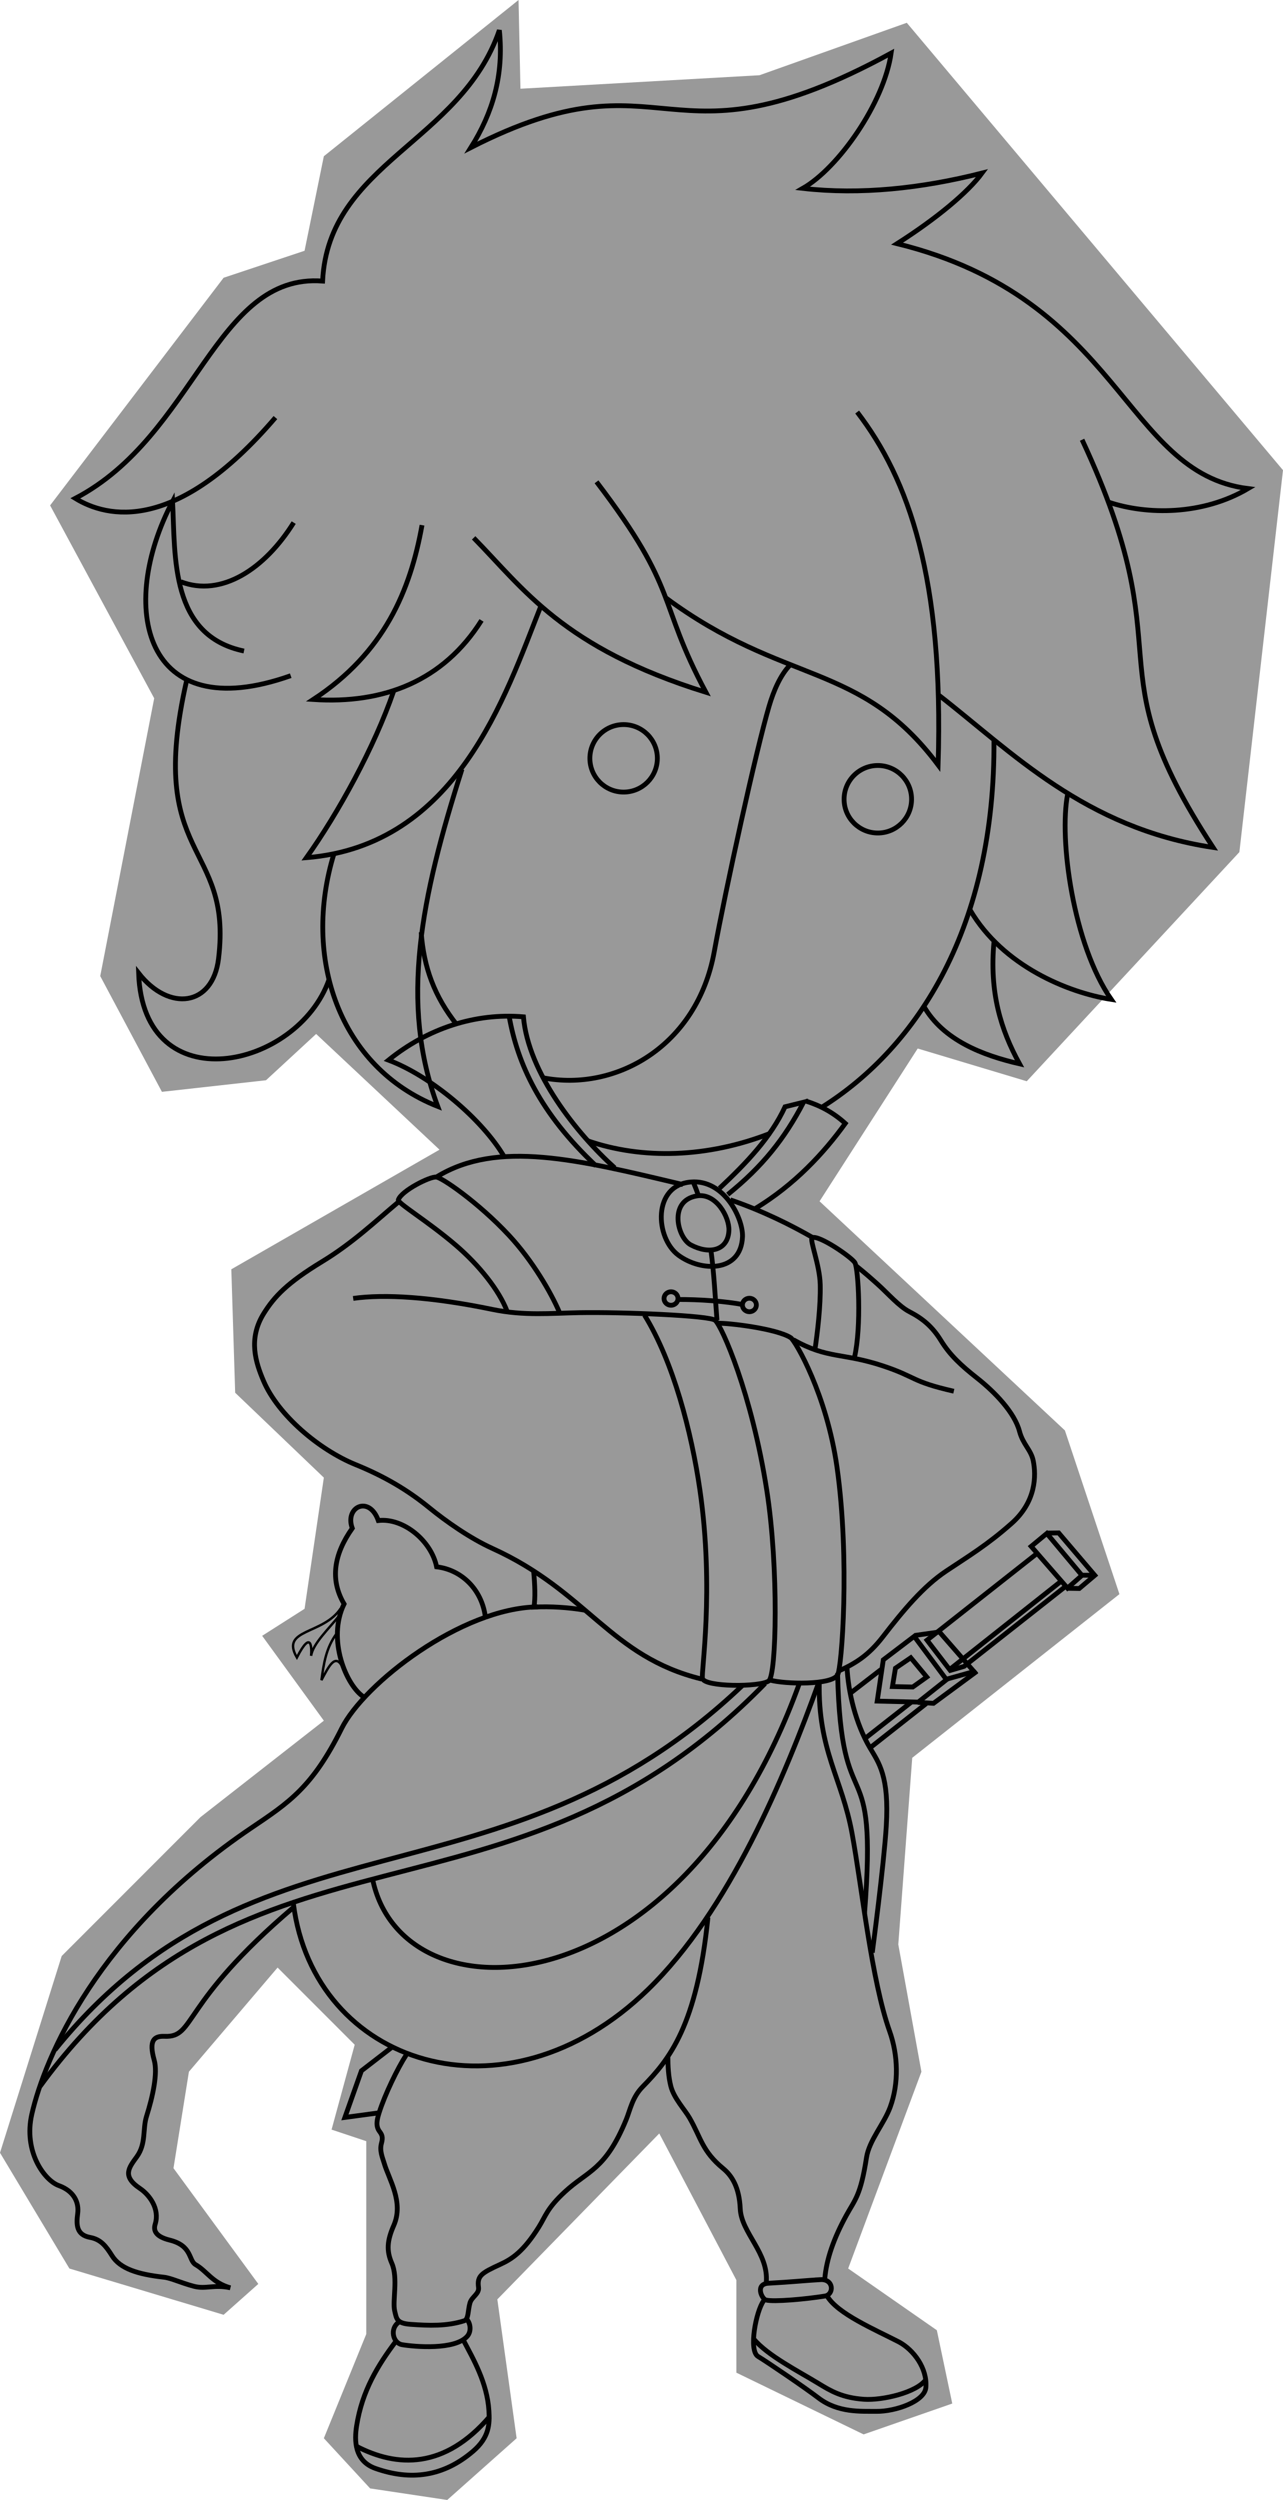 <?xml version="1.0" encoding="UTF-8" standalone="no"?>
<!-- Created with Inkscape (http://www.inkscape.org/) -->

<svg
   xmlns:dc="http://purl.org/dc/elements/1.1/"
   xmlns:cc="http://creativecommons.org/ns#"
   xmlns:rdf="http://www.w3.org/1999/02/22-rdf-syntax-ns#"
   xmlns:svg="http://www.w3.org/2000/svg"
   xmlns="http://www.w3.org/2000/svg"
   xmlns:sodipodi="http://sodipodi.sourceforge.net/DTD/sodipodi-0.dtd"
   xmlns:inkscape="http://www.inkscape.org/namespaces/inkscape"
   width="184"
   height="358.287"
   viewBox="0 0 184 358.287"
   id="svg2"
   version="1.1"
   inkscape:version="0.91 r13725"
   sodipodi:docname="diu_win.svg"
   inkscape:export-filename="C:\Users\David\Documents\My Games\skeny\diu win\diu_win.png"
   inkscape:export-xdpi="72"
   inkscape:export-ydpi="72">
  <defs
     id="defs4" />
  <sodipodi:namedview
     id="base"
     pagecolor="#ffffff"
     bordercolor="#666666"
     borderopacity="1.0"
     inkscape:pageopacity="0.0"
     inkscape:pageshadow="2"
     inkscape:zoom="1.3541343"
     inkscape:cx="44.610282"
     inkscape:cy="184.61298"
     inkscape:document-units="px"
     inkscape:current-layer="layer1"
     showgrid="false"
     showborder="false"
     inkscape:window-width="1366"
     inkscape:window-height="705"
     inkscape:window-x="-8"
     inkscape:window-y="-8"
     inkscape:window-maximized="1"
     showguides="false"
     inkscape:snap-others="false"
     inkscape:snap-grids="false"
     inkscape:snap-to-guides="false"
     units="px"
     fit-margin-top="0"
     fit-margin-left="0"
     fit-margin-right="0"
     fit-margin-bottom="0" />
  <g
     inkscape:groupmode="layer"
     id="layer2"
     inkscape:label="pozadi bile"
     sodipodi:insensitive="true"
     transform="translate(0,-694.076)" />
  <g
     inkscape:groupmode="layer"
     id="layer1"
     inkscape:label="pozadi barva"
     style="display:inline"
     transform="translate(0,-694.076)">
    <path
       style="fill:#999999;fill-rule:evenodd;stroke:none;stroke-width:1px;stroke-linecap:butt;stroke-linejoin:miter;stroke-opacity:1"
       d="M 130.046,697.341 184,761.459 l -6.255,54.735 -30.495,32.841 -15.639,-4.692 -14.075,21.894 35.187,32.841 7.819,23.458 -29.714,23.458 -2,26.747 3.317,18.246 -10.505,28.198 12.717,8.847 2.212,10.505 -12.717,4.423 -18.246,-8.847 0,-13.27 -11.058,-21.011 -23.222,23.775 2.765,19.905 -9.952,8.847 -11.058,-1.659 -6.635,-7.188 6.082,-14.929 0,-27.646 -4.976,-1.659 3.317,-12.164 -11.058,-11.058 -12.717,14.929 -2.212,13.823 12.164,16.587 -4.976,4.423 L 9.952,1019.188 0,1002.6 8.847,974.402 28.751,954.497 l 17.693,-13.823 -8.847,-12.164 6.082,-3.87 2.765,-18.799 -12.717,-12.164 -0.553,-17.693 29.857,-17.14 -17.693,-16.587 -7.188,6.635 -14.929,1.659 -8.847,-16.587 7.741,-39.81 -14.929,-27.646 24.881,-32.622 11.611,-3.87 2.765,-13.546 27.922,-22.393 0.276,12.717 34.281,-1.935 z"
       id="path4215"
       inkscape:connector-curvature="0" />
  </g>
  <g
     inkscape:groupmode="layer"
     id="layer3"
     inkscape:label="vypln barva"
     sodipodi:insensitive="true"
     style="display:inline"
     transform="translate(0,-694.076)" />
  <g
     inkscape:groupmode="layer"
     id="layer4"
     inkscape:label="stiny"
     sodipodi:insensitive="true"
     style="display:inline"
     transform="translate(0,-694.076)" />
  <g
     inkscape:groupmode="layer"
     id="layer5"
     inkscape:label="obrys"
     style="display:inline;opacity:1"
     transform="translate(0,-694.076)">
    <path
       style="fill:none;fill-rule:evenodd;stroke:#000000;stroke-width:0.689;stroke-linecap:butt;stroke-linejoin:miter;stroke-miterlimit:4;stroke-dasharray:none;stroke-opacity:1"
       d="m 85.55,763.129 c 12.014,15.757 8.597,16.902 15.685,30.164 C 80.719,786.928 75.112,778.469 67.928,771.159"
       id="path4219"
       inkscape:connector-curvature="0"
       sodipodi:nodetypes="ccc" />
    <path
       style="fill:none;fill-rule:evenodd;stroke:#000000;stroke-width:0.689;stroke-linecap:butt;stroke-linejoin:miter;stroke-miterlimit:4;stroke-dasharray:none;stroke-opacity:1"
       d="m 122.928,753.128 c 7.403,9.647 12.435,23.79 11.609,50.581 -11.205,-14.955 -21.99,-11.314 -39.124,-24.011"
       id="path4221"
       inkscape:connector-curvature="0"
       sodipodi:nodetypes="ccc" />
    <path
       style="fill:none;fill-rule:evenodd;stroke:#000000;stroke-width:0.689;stroke-linecap:butt;stroke-linejoin:miter;stroke-miterlimit:4;stroke-dasharray:none;stroke-opacity:1"
       d="m 155.186,757.096 c 14.894,31.919 1.097,31.438 18.788,58.432 -18.408,-2.757 -28.907,-13.732 -39.289,-21.79"
       id="path4223"
       inkscape:connector-curvature="0"
       sodipodi:nodetypes="ccc" />
    <path
       style="fill:none;fill-rule:evenodd;stroke:#000000;stroke-width:0.689;stroke-linecap:butt;stroke-linejoin:miter;stroke-miterlimit:4;stroke-dasharray:none;stroke-opacity:1"
       d="m 60.524,769.338 c -1.679,9.336 -5.383,18.281 -15.601,24.986 10.11,0.672 18.674,-2.663 24.133,-11.335"
       id="path4225"
       inkscape:connector-curvature="0"
       sodipodi:nodetypes="ccc" />
    <path
       style="fill:none;fill-rule:evenodd;stroke:#000000;stroke-width:0.689;stroke-linecap:butt;stroke-linejoin:miter;stroke-miterlimit:4;stroke-dasharray:none;stroke-opacity:1"
       d="m 56.441,793.166 c -2.738,7.96 -7.931,17.438 -12.493,23.828 21.545,-1.734 28.517,-23.171 33.578,-35.955"
       id="path4227"
       inkscape:connector-curvature="0"
       sodipodi:nodetypes="ccc" />
    <path
       style="fill:none;fill-rule:evenodd;stroke:#000000;stroke-width:0.689;stroke-linecap:butt;stroke-linejoin:miter;stroke-miterlimit:4;stroke-dasharray:none;stroke-opacity:1"
       d="m 66.253,804.318 c -5.835,18.292 -9.005,33.518 -3.474,48.326 -14.144,-5.591 -19.485,-21.328 -14.87,-36.26"
       id="path4229"
       inkscape:connector-curvature="0"
       sodipodi:nodetypes="ccc" />
    <path
       style="fill:none;fill-rule:evenodd;stroke:#000000;stroke-width:0.689;stroke-linecap:butt;stroke-linejoin:miter;stroke-miterlimit:4;stroke-dasharray:none;stroke-opacity:1"
       d="m 39.5,753.92 c -14.306,16.72 -24.17,14.359 -28.703,11.579 17.253,-9.023 20.063,-32.31 35.467,-31.141 0.834,-16.948 19.826,-19.835 25.351,-35.955 0.674,6.486 -0.979,11.877 -4.083,16.82 28.5,-14.527 27.499,4.313 60.27,-13.529 -1.037,7.159 -7.559,16.457 -12.676,19.379 8.29,0.939 17.022,0.007 25.717,-2.194 -2.028,2.757 -6.485,6.48 -12.188,10.116 32.254,7.938 32.428,32.852 50.337,35.102 -6.54,3.852 -14.532,3.782 -19.989,1.95"
       id="path4231"
       inkscape:connector-curvature="0"
       sodipodi:nodetypes="ccccccccccc" />
    <path
       style="fill:none;fill-rule:evenodd;stroke:#000000;stroke-width:0.689;stroke-linecap:butt;stroke-linejoin:miter;stroke-miterlimit:4;stroke-dasharray:none;stroke-opacity:1"
       d="m 34.99,787.377 c -10.573,-2.195 -9.856,-13.411 -10.238,-21.451 -7.939,15.094 -4.216,32.479 16.942,24.986"
       id="path4233"
       inkscape:connector-curvature="0"
       sodipodi:nodetypes="ccc" />
    <path
       style="fill:none;fill-rule:evenodd;stroke:#000000;stroke-width:0.689;stroke-linecap:butt;stroke-linejoin:miter;stroke-miterlimit:4;stroke-dasharray:none;stroke-opacity:1"
       d="m 25.91,777.443 c 5.858,2.269 12.076,-1.851 16.21,-8.471"
       id="path4235"
       inkscape:connector-curvature="0"
       sodipodi:nodetypes="cc" />
    <path
       style="fill:none;fill-rule:evenodd;stroke:#000000;stroke-width:0.689;stroke-linecap:butt;stroke-linejoin:miter;stroke-miterlimit:4;stroke-dasharray:none;stroke-opacity:1"
       d="m 26.773,791.57 c -5.945,25.962 6.618,23.009 4.568,39.903 -0.827,6.817 -7.075,7.669 -11.462,2.068 0.647,18.623 22.813,13.745 27.305,0.927"
       id="path4237"
       inkscape:connector-curvature="0"
       sodipodi:nodetypes="cscc" />
    <path
       style="fill:none;fill-rule:evenodd;stroke:#000000;stroke-width:0.689;stroke-linecap:butt;stroke-linejoin:miter;stroke-miterlimit:4;stroke-dasharray:none;stroke-opacity:1"
       d="m 99.938,865.464 c -4.113,0.686 -2.789,5.998 -0.872,7.021 2.638,1.408 5.335,0.857 5.47,-2.055 0.088,-1.92 -1.838,-5.425 -4.597,-4.965 z"
       id="path4241"
       inkscape:connector-curvature="0"
       sodipodi:nodetypes="ssss" />
    <path
       sodipodi:nodetypes="ssss"
       inkscape:connector-curvature="0"
       id="path4243"
       d="m 99.093,863.473 c -5.535,0.452 -5.154,8.013 -1.799,10.492 3.268,2.416 8.973,2.514 9.19,-2.639 0.111,-2.638 -2.641,-8.241 -7.39,-7.853 z"
       style="fill:none;fill-rule:evenodd;stroke:#000000;stroke-width:0.689;stroke-linecap:butt;stroke-linejoin:miter;stroke-miterlimit:4;stroke-dasharray:none;stroke-opacity:1" />
    <path
       style="fill:none;fill-rule:evenodd;stroke:#000000;stroke-width:0.689;stroke-linecap:butt;stroke-linejoin:miter;stroke-miterlimit:4;stroke-dasharray:none;stroke-opacity:1"
       d="m 50.652,880.157 c 4.499,-0.631 11.205,-0.232 19.968,1.578 4.546,0.939 8.448,0.536 12.453,0.465 6.198,-0.11 18.79,0.411 19.488,1.097 0.962,0.812 5.242,10.465 7.409,24.375 1.73,11.1 1.382,26.53 0.282,27.302 -1.233,0.911 -9.284,0.887 -9.507,-0.366 -0.231,-0.784 1.719,-12.615 -0.371,-27.019 -1.205,-8.306 -3.807,-18.347 -7.938,-25.033"
       id="path4249"
       inkscape:connector-curvature="0"
       sodipodi:nodetypes="csscsccsc" />
    <path
       style="fill:none;fill-rule:evenodd;stroke:#000000;stroke-width:0.689;stroke-linecap:butt;stroke-linejoin:miter;stroke-miterlimit:4;stroke-dasharray:none;stroke-opacity:1"
       d="m 100.626,934.707 c -13.112,-3.198 -16.329,-12.506 -30.007,-18.718 -3.207,-1.456 -6.644,-3.869 -9.09,-5.865 -3.083,-2.515 -6.388,-4.461 -10.556,-6.158 -5.186,-2.111 -11.102,-7.074 -13.195,-12.022 -1.071,-2.531 -2.245,-5.954 0.049,-9.628 1.508,-2.414 3.33,-4.371 8.357,-7.428 4.391,-2.671 7.594,-5.725 10.874,-8.479"
       id="path4251"
       inkscape:connector-curvature="0"
       sodipodi:nodetypes="cssssssc" />
    <path
       style="fill:none;fill-rule:evenodd;stroke:#000000;stroke-width:0.689;stroke-linecap:butt;stroke-linejoin:miter;stroke-miterlimit:4;stroke-dasharray:none;stroke-opacity:1"
       d="m 80.198,882.073 c -1.15,-2.686 -3.787,-7.29 -7.211,-10.964 -4.453,-4.779 -9.798,-8.393 -10.432,-8.34 -0.868,-0.116 -4.979,1.947 -5.425,3.25 -0.227,0.438 4.161,3.017 8.266,6.536 3.282,2.813 6.171,6.411 7.323,9.42"
       id="path4253"
       inkscape:connector-curvature="0"
       sodipodi:nodetypes="csccsc" />
    <path
       style="fill:none;fill-rule:evenodd;stroke:#000000;stroke-width:0.689;stroke-linecap:butt;stroke-linejoin:miter;stroke-miterlimit:4;stroke-dasharray:none;stroke-opacity:1"
       d="m 99.453,863.551 c 0.264,0.631 0.504,1.262 0.722,1.893 m 1.779,7.782 c 0.455,3.356 0.61,6.712 0.871,10.069"
       id="path4257"
       inkscape:connector-curvature="0"
       sodipodi:nodetypes="cccc" />
    <path
       style="fill:none;fill-rule:evenodd;stroke:#000000;stroke-width:0.689;stroke-linecap:butt;stroke-linejoin:miter;stroke-miterlimit:4;stroke-dasharray:none;stroke-opacity:1"
       d="M 97.938,863.844 C 82.756,860.226 71.343,857.42 62.653,862.72"
       id="path4259"
       inkscape:connector-curvature="0"
       sodipodi:nodetypes="cc" />
    <path
       style="fill:none;fill-rule:evenodd;stroke:#000000;stroke-width:0.689;stroke-linecap:butt;stroke-linejoin:miter;stroke-miterlimit:4;stroke-dasharray:none;stroke-opacity:1"
       d="m 116.872,887.525 c 0.355,-2.421 0.831,-6.258 0.759,-9.342 -0.066,-2.856 -1.559,-6.44 -1.157,-6.727 0.948,-0.448 5.739,2.847 6.134,3.594 0.484,0.805 0.968,9.131 -0.069,13.581"
       id="path4261"
       inkscape:connector-curvature="0"
       sodipodi:nodetypes="csccc" />
    <path
       style="fill:none;fill-rule:evenodd;stroke:#000000;stroke-width:0.689;stroke-linecap:butt;stroke-linejoin:miter;stroke-miterlimit:4;stroke-dasharray:none;stroke-opacity:1"
       d="m 104.742,866.031 c 4.784,1.639 8.745,3.65 11.83,5.413 m 6.24,4.079 c 1.171,0.925 2.124,1.767 3.056,2.604 1.548,1.39 3.042,3.157 4.569,3.945 1.872,0.966 3.269,2.11 4.496,4.105 1.288,2.093 2.874,3.571 5.229,5.425 2.527,1.989 5.341,4.925 6.048,7.603 0.497,1.883 1.657,2.654 1.97,4.216 0.429,2.146 0.419,5.863 -3.11,8.985 -3.501,3.096 -6.089,4.63 -9.399,6.842 -3.234,2.16 -6.098,5.574 -9.054,9.399 -2.092,2.707 -3.983,3.857 -6.497,4.976"
       id="path4263"
       inkscape:connector-curvature="0"
       sodipodi:nodetypes="cccsssssssssc" />
    <path
       style="fill:none;fill-rule:evenodd;stroke:#000000;stroke-width:0.689;stroke-linecap:butt;stroke-linejoin:miter;stroke-miterlimit:4;stroke-dasharray:none;stroke-opacity:1"
       d="m 102.911,883.724 c 1.449,-0.078 8.523,0.766 10.505,2.073 0.683,0.503 5.145,8.134 6.621,18.544 1.877,13.238 0.676,28.977 0.083,29.767 -0.808,1.517 -7.605,1.325 -9.641,0.76"
       id="path4265"
       inkscape:connector-curvature="0"
       sodipodi:nodetypes="ccscc" />
    <path
       style="fill:none;fill-rule:evenodd;stroke:#000000;stroke-width:0.689;stroke-linecap:butt;stroke-linejoin:miter;stroke-miterlimit:4;stroke-dasharray:none;stroke-opacity:1"
       d="m 113.772,886.08 c 4.929,2.792 7.089,1.829 12.902,3.763 4.767,1.586 3.98,2.222 10.116,3.616"
       id="path4267"
       inkscape:connector-curvature="0"
       sodipodi:nodetypes="csc" />
    <ellipse
       style="fill:none;stroke:#000000;stroke-width:0.689;stroke-miterlimit:4;stroke-dasharray:none"
       id="path4269"
       cx="96.233"
       cy="880.171"
       rx="1.002"
       ry="0.968" />
    <ellipse
       ry="0.968"
       rx="1.002"
       cy="881.099"
       cx="107.473"
       id="ellipse4271"
       style="fill:none;stroke:#000000;stroke-width:0.689;stroke-miterlimit:4;stroke-dasharray:none" />
    <path
       style="fill:none;fill-rule:evenodd;stroke:#000000;stroke-width:0.689;stroke-linecap:butt;stroke-linejoin:miter;stroke-miterlimit:4;stroke-dasharray:none;stroke-opacity:1"
       d="m 97.087,880.313 c 3.184,-0.029 6.962,0.252 9.501,0.739"
       id="path4273"
       inkscape:connector-curvature="0"
       sodipodi:nodetypes="cc" />
    <path
       style="fill:none;fill-rule:evenodd;stroke:#000000;stroke-width:0.689;stroke-linecap:butt;stroke-linejoin:miter;stroke-miterlimit:4;stroke-dasharray:none;stroke-opacity:1"
       d="m 104.362,865.271 c 4.968,-4.002 8.166,-8 10.885,-13.235 l -2.661,0.657 c -2.025,4.385 -5.505,8.028 -9.399,11.68"
       id="path4275"
       inkscape:connector-curvature="0"
       sodipodi:nodetypes="cccc" />
    <path
       style="fill:none;fill-rule:evenodd;stroke:#000000;stroke-width:0.689;stroke-linecap:butt;stroke-linejoin:miter;stroke-miterlimit:4;stroke-dasharray:none;stroke-opacity:1"
       d="m 115.524,851.863 c 2.077,0.63 3.993,1.662 5.702,3.214 -3.081,4.252 -7.252,8.775 -12.959,12.233"
       id="path4277"
       inkscape:connector-curvature="0"
       sodipodi:nodetypes="ccc" />
    <path
       style="fill:none;fill-rule:evenodd;stroke:#000000;stroke-width:0.689;stroke-linecap:butt;stroke-linejoin:miter;stroke-miterlimit:4;stroke-dasharray:none;stroke-opacity:1"
       d="m 88.164,861.449 c -5.448,-4.888 -12.411,-13.643 -13.097,-21.65 -6.928,-0.587 -13.746,1.673 -19.353,6.207 6.129,2.305 13.471,8.509 16.616,13.879"
       id="path4279"
       inkscape:connector-curvature="0"
       sodipodi:nodetypes="cccc" />
    <path
       style="fill:none;fill-rule:evenodd;stroke:#000000;stroke-width:0.689;stroke-linecap:butt;stroke-linejoin:miter;stroke-miterlimit:4;stroke-dasharray:none;stroke-opacity:1"
       d="m 73.014,839.702 c 1.204,6.8 4.398,13.878 12.462,21.454"
       id="path4281"
       inkscape:connector-curvature="0"
       sodipodi:nodetypes="cc" />
    <path
       style="fill:none;fill-rule:evenodd;stroke:#000000;stroke-width:0.689;stroke-linecap:butt;stroke-linejoin:miter;stroke-miterlimit:4;stroke-dasharray:none;stroke-opacity:1"
       d="m 84.231,857.55 c 7.866,2.739 17.274,2.458 26.215,-1.046 m 7.423,-3.748 c 13.802,-8.659 24.881,-25.935 24.679,-52.694"
       id="path4283"
       inkscape:connector-curvature="0"
       sodipodi:nodetypes="cccc" />
    <path
       style="fill:none;fill-rule:evenodd;stroke:#000000;stroke-width:0.689;stroke-linecap:butt;stroke-linejoin:miter;stroke-miterlimit:4;stroke-dasharray:none;stroke-opacity:1"
       d="m 153.114,807.887 c -1.257,6.443 0.779,21.539 6.255,29.42 -6.163,-0.962 -15.53,-4.772 -20.233,-12.804"
       id="path4285"
       inkscape:connector-curvature="0"
       sodipodi:nodetypes="ccc" />
    <path
       style="fill:none;fill-rule:evenodd;stroke:#000000;stroke-width:0.689;stroke-linecap:butt;stroke-linejoin:miter;stroke-miterlimit:4;stroke-dasharray:none;stroke-opacity:1"
       d="m 142.557,828.999 c -0.688,7.32 0.964,12.631 3.657,17.541 -5.25,-1.204 -10.944,-3.381 -13.724,-8.256"
       id="path4287"
       inkscape:connector-curvature="0"
       sodipodi:nodetypes="ccc" />
    <path
       style="fill:none;fill-rule:evenodd;stroke:#000000;stroke-width:0.689;stroke-linecap:butt;stroke-linejoin:miter;stroke-miterlimit:4;stroke-dasharray:none;stroke-opacity:1"
       d="m 60.406,827.673 c 0.361,5.044 1.884,9.194 5.114,13.27"
       id="path4289"
       inkscape:connector-curvature="0"
       sodipodi:nodetypes="cc" />
    <path
       style="fill:none;fill-rule:evenodd;stroke:#000000;stroke-width:0.689;stroke-linecap:butt;stroke-linejoin:miter;stroke-miterlimit:4;stroke-dasharray:none;stroke-opacity:1"
       d="m 77.854,848.537 c 10.507,2.037 22.119,-4.571 24.572,-18.03 1.646,-9.029 6.037,-29.03 7.879,-35.248 0.655,-2.21 1.592,-4.404 2.998,-5.879"
       id="path4291"
       inkscape:connector-curvature="0"
       sodipodi:nodetypes="cssc" />
    <circle
       cy="808.62"
       cx="125.892"
       id="circle4295"
       style="fill:none;stroke:#000000;stroke-width:0.689;stroke-miterlimit:4;stroke-dasharray:none"
       r="4.838" />
    <circle
       style="fill:none;stroke:#000000;stroke-width:0.689;stroke-miterlimit:4;stroke-dasharray:none"
       id="circle4297"
       cx="89.435"
       cy="802.755"
       r="4.838" />
    <path
       style="fill:none;fill-rule:evenodd;stroke:#000000;stroke-width:0.689;stroke-linecap:butt;stroke-linejoin:miter;stroke-miterlimit:4;stroke-dasharray:none;stroke-opacity:1"
       d="M 109.721,935.348 C 73.074,972.934 35.675,952.032 5.736,993.097"
       id="path4299"
       inkscape:connector-curvature="0"
       sodipodi:nodetypes="cc" />
    <path
       style="fill:none;fill-rule:evenodd;stroke:#000000;stroke-width:0.689;stroke-linecap:butt;stroke-linejoin:miter;stroke-miterlimit:4;stroke-dasharray:none;stroke-opacity:1"
       d="m 77.131,924.363 c -10.992,0.148 -24.945,11.013 -28.129,17.417 -4.189,8.425 -7.565,10.622 -12.924,14.237 -22.107,14.914 -29.666,32.947 -31.516,41.054 -1.218,5.339 1.79,9.473 3.87,10.229 2.247,0.816 2.916,2.475 2.707,4.017 -0.224,1.657 -0.152,3.059 1.785,3.413 1.519,0.277 2.265,1.229 3.145,2.626 1.156,1.837 3.627,2.657 7.43,3.076 1.053,0.116 2.404,0.798 4.295,1.299 1.719,0.455 2.874,-0.289 5.242,0.222 -2.601,-0.735 -3.329,-2.363 -4.976,-3.317 -1.05,-0.608 -0.465,-2.716 -3.732,-3.525 -1.851,-0.458 -2.393,-1.25 -2.073,-2.281 0.692,-2.236 -0.873,-4.241 -2.177,-5.114 -2.645,-1.772 -1.564,-3.01 -0.449,-4.561 1.355,-1.887 0.808,-3.953 1.382,-5.771 0.902,-2.857 1.629,-6.186 1.106,-8.052 -0.803,-2.86 -0.025,-3.484 1.486,-3.421 4.475,0.185 2.134,-4.578 18.485,-18.485"
       id="path4301"
       inkscape:connector-curvature="0"
       sodipodi:nodetypes="cssssssssscssssssssc" />
    <path
       sodipodi:nodetypes="cc"
       inkscape:connector-curvature="0"
       id="path4303"
       d="M 106.455,935.648 C 71.746,968.616 36.625,952.279 7.889,987.846"
       style="fill:none;fill-rule:evenodd;stroke:#000000;stroke-width:0.689;stroke-linecap:butt;stroke-linejoin:miter;stroke-miterlimit:4;stroke-dasharray:none;stroke-opacity:1" />
    <path
       style="fill:none;fill-rule:evenodd;stroke:#000000;stroke-width:0.689;stroke-linecap:butt;stroke-linejoin:miter;stroke-miterlimit:4;stroke-dasharray:none;stroke-opacity:1"
       d="m 42.079,966.913 c 2.915,23.071 30.334,32.2 50.826,12.315 11.666,-11.32 19.638,-30.452 24.533,-44.082"
       id="path4305"
       inkscape:connector-curvature="0"
       sodipodi:nodetypes="csc" />
    <path
       style="fill:none;fill-rule:evenodd;stroke:#000000;stroke-width:0.689;stroke-linecap:butt;stroke-linejoin:miter;stroke-miterlimit:4;stroke-dasharray:none;stroke-opacity:1"
       d="m 53.417,963.296 c 4.134,20.787 44.189,19.206 61.186,-27.856"
       id="path4307"
       inkscape:connector-curvature="0"
       sodipodi:nodetypes="cc" />
    <path
       style="fill:none;fill-rule:evenodd;stroke:#000000;stroke-width:0.689;stroke-linecap:butt;stroke-linejoin:miter;stroke-miterlimit:4;stroke-dasharray:none;stroke-opacity:1"
       d="m 83.863,924.835 c -2.353,-0.394 -4.866,-0.564 -7.282,-0.44 0.206,-1.363 0.136,-3.117 -0.049,-5.131"
       id="path4309"
       inkscape:connector-curvature="0"
       sodipodi:nodetypes="ccc" />
    <path
       style="fill:none;fill-rule:evenodd;stroke:#000000;stroke-width:0.689;stroke-linecap:butt;stroke-linejoin:miter;stroke-miterlimit:4;stroke-dasharray:none;stroke-opacity:1"
       d="m 58.263,988.57 c -1.255,1.932 -3.054,5.665 -3.87,8.225 -0.319,1 -0.555,1.947 0.024,2.728 0.332,0.448 0.551,0.777 0.288,1.724 -0.299,1.076 0.168,2.076 0.39,2.839 0.675,2.319 2.848,5.57 1.375,8.928 -0.957,2.181 -1.06,3.633 -0.281,5.415 0.933,2.135 0.07,5.408 0.415,6.842 0.265,1.102 0.262,1.771 2.261,1.914 2.66,0.19 5.241,0.284 7.7,-0.507 0.662,-0.213 0.519,-1.486 0.837,-2.568 0.26,-0.885 1.352,-1.285 1.225,-2.218 -0.225,-1.655 0.404,-2.055 3.122,-3.3 1.718,-0.787 3.344,-1.875 5.521,-5.347 0.983,-1.568 1.153,-2.659 3.732,-5.045 3.297,-3.051 5.826,-3.101 8.801,-10.35 0.586,-1.427 0.864,-3.188 2.367,-4.72 3.802,-3.877 7.781,-8.737 9.359,-24.256"
       id="path4311"
       inkscape:connector-curvature="0"
       sodipodi:nodetypes="cssssssssssssssssc" />
    <path
       style="fill:none;fill-rule:evenodd;stroke:#000000;stroke-width:0.689;stroke-linecap:butt;stroke-linejoin:miter;stroke-miterlimit:4;stroke-dasharray:none;stroke-opacity:1"
       d="m 57.204,1026.878 c -1.345,0.876 -0.868,3.004 0.464,3.225 1.824,0.304 7.55,0.798 9.334,-1.197 0.666,-0.745 0.44,-1.958 -0.073,-2.444"
       id="path4313"
       inkscape:connector-curvature="0"
       sodipodi:nodetypes="cssc" />
    <path
       style="fill:none;fill-rule:evenodd;stroke:#000000;stroke-width:0.689;stroke-linecap:butt;stroke-linejoin:miter;stroke-miterlimit:4;stroke-dasharray:none;stroke-opacity:1"
       d="m 56.743,1029.658 c -2.526,3.37 -4.802,7.023 -5.598,12.06 -0.331,2.094 -0.337,5.045 2.695,6.117 5.03,1.777 9.718,1.201 13.996,-2.454 2.327,-1.988 2.399,-3.89 2.281,-5.806 -0.25,-4.041 -2.275,-7.476 -3.628,-10.056"
       id="path4315"
       inkscape:connector-curvature="0"
       sodipodi:nodetypes="cssssc" />
    <path
       style="fill:none;fill-rule:evenodd;stroke:#000000;stroke-width:0.689;stroke-linecap:butt;stroke-linejoin:miter;stroke-miterlimit:4;stroke-dasharray:none;stroke-opacity:1"
       d="m 51.041,1044.621 c 5.929,3.111 12.713,3.317 19.179,-4.216"
       id="path4317"
       inkscape:connector-curvature="0"
       sodipodi:nodetypes="cc" />
    <path
       style="fill:none;fill-rule:evenodd;stroke:#000000;stroke-width:0.689;stroke-linecap:butt;stroke-linejoin:miter;stroke-miterlimit:4;stroke-dasharray:none;stroke-opacity:1"
       d="m 117.632,1020.777 c 2.007,-0.115 1.985,2.139 0.688,2.352 -2.659,0.436 -7.422,0.87 -8.481,0.567 -0.607,-0.173 -1.573,-2.297 0.364,-2.4 3.154,-0.169 5.614,-0.414 7.43,-0.518 z"
       id="path4319"
       inkscape:connector-curvature="0"
       sodipodi:nodetypes="sssss" />
    <path
       style="fill:none;fill-rule:evenodd;stroke:#000000;stroke-width:0.689;stroke-linecap:butt;stroke-linejoin:miter;stroke-miterlimit:4;stroke-dasharray:none;stroke-opacity:1"
       d="m 95.784,988.729 c -0.003,1.46 0.078,2.992 0.423,4.334 0.445,1.731 1.986,3.329 2.695,4.562 1.623,2.822 1.788,4.744 4.803,7.222 1.223,1.005 2.316,2.634 2.454,5.771 0.152,3.476 4.109,6.327 3.732,10.574"
       id="path4321"
       inkscape:connector-curvature="0"
       sodipodi:nodetypes="cssssc" />
    <path
       style="fill:none;fill-rule:evenodd;stroke:#000000;stroke-width:0.689;stroke-linecap:butt;stroke-linejoin:miter;stroke-miterlimit:4;stroke-dasharray:none;stroke-opacity:1"
       d="m 117.494,935.145 c -0.194,9.806 3.259,13.756 4.706,21.707 1.449,7.964 2.8,21.065 5.384,28.332 1.209,3.399 1.34,7.44 0.086,10.863 -0.884,2.413 -3.023,4.772 -3.403,7.245 -0.84,5.456 -1.65,6.009 -2.903,8.294 -1.761,3.213 -2.85,6.259 -3.081,9.091"
       id="path4323"
       inkscape:connector-curvature="0"
       sodipodi:nodetypes="csssssc" />
    <path
       style="fill:none;fill-rule:evenodd;stroke:#000000;stroke-width:0.689;stroke-linecap:butt;stroke-linejoin:miter;stroke-miterlimit:4;stroke-dasharray:none;stroke-opacity:1"
       d="m 109.521,1023.799 c -1.101,1.51 -2.188,7.155 -0.806,7.99 1.345,0.813 6.759,4.489 8.65,5.938 2.832,2.171 6.153,1.904 8.308,1.931 2.77,0.034 6.976,-1.439 7.111,-3.445 0.212,-2.725 -1.752,-5.369 -3.861,-6.5 -3.441,-1.775 -8.844,-4.059 -10.312,-6.598"
       id="path4325"
       inkscape:connector-curvature="0"
       sodipodi:nodetypes="csssccc" />
    <path
       style="fill:none;fill-rule:evenodd;stroke:#000000;stroke-width:0.689;stroke-linecap:butt;stroke-linejoin:miter;stroke-miterlimit:4;stroke-dasharray:none;stroke-opacity:1"
       d="m 108.086,1029.278 c 2.017,2.4 6.453,4.647 9.297,6.383 1.725,1.053 3.376,2.052 6.522,2.267 2.623,0.179 7.544,-0.951 8.876,-2.822"
       id="path4327"
       inkscape:connector-curvature="0"
       sodipodi:nodetypes="cssc" />
    <path
       style="fill:none;fill-rule:evenodd;stroke:#000000;stroke-width:0.689;stroke-linecap:butt;stroke-linejoin:miter;stroke-miterlimit:4;stroke-dasharray:none;stroke-opacity:1"
       d="m 121.468,932.933 c 0.172,3.677 1.266,8.189 3.283,11.611 1.272,2.159 2.791,4.048 2.35,11.266 -0.339,5.55 -2.004,18.108 -2.004,18.108"
       id="path4329"
       inkscape:connector-curvature="0"
       sodipodi:nodetypes="cssc" />
    <path
       style="fill:none;fill-rule:evenodd;stroke:#000000;stroke-width:0.689;stroke-linecap:butt;stroke-linejoin:miter;stroke-miterlimit:4;stroke-dasharray:none;stroke-opacity:1"
       d="m 120.12,933.832 c 0.506,22.346 5.781,9.734 3.87,34.419"
       id="path4331"
       inkscape:connector-curvature="0"
       sodipodi:nodetypes="cc" />
    <path
       style="fill:none;fill-rule:evenodd;stroke:#000000;stroke-width:0.689;stroke-linecap:butt;stroke-linejoin:miter;stroke-miterlimit:4;stroke-dasharray:none;stroke-opacity:1"
       d="m 126.34,933.348 -4.4,3.396 m -65.661,50.677 -4.444,3.429 -2.374,6.682 4.974,-0.67 m 69.467,-53.518 6.829,-5.355"
       id="path4333"
       inkscape:connector-curvature="0"
       sodipodi:nodetypes="cccccccc" />
    <path
       style="fill:none;fill-rule:evenodd;stroke:#000000;stroke-width:0.689;stroke-linecap:butt;stroke-linejoin:miter;stroke-miterlimit:4;stroke-dasharray:none;stroke-opacity:1"
       d="m 131.109,928.588 4.631,6.212 -4.049,3.211 -5.887,-0.142 0.873,-5.915 z"
       id="path4335"
       inkscape:connector-curvature="0"
       sodipodi:nodetypes="cccccc" />
    <path
       sodipodi:nodetypes="cccccc"
       inkscape:connector-curvature="0"
       id="path4337"
       d="m 130.617,931.652 2.295,2.765 -2.007,1.43 -2.918,-0.063 0.433,-2.633 z"
       style="fill:none;fill-rule:evenodd;stroke:#000000;stroke-width:0.689;stroke-linecap:butt;stroke-linejoin:miter;stroke-miterlimit:4;stroke-dasharray:none;stroke-opacity:1" />
    <path
       style="fill:none;fill-rule:evenodd;stroke:#000000;stroke-width:0.689;stroke-linecap:butt;stroke-linejoin:miter;stroke-miterlimit:4;stroke-dasharray:none;stroke-opacity:1"
       d="m 135.592,934.77 4.085,-1.141 -4.953,-5.674 -3.534,0.503"
       id="path4339"
       inkscape:connector-curvature="0"
       sodipodi:nodetypes="cccc" />
    <path
       style="fill:none;fill-rule:evenodd;stroke:#000000;stroke-width:0.689;stroke-linecap:butt;stroke-linejoin:miter;stroke-miterlimit:4;stroke-dasharray:none;stroke-opacity:1"
       d="m 140.088,933.605 -6.214,4.581 -2.246,-0.138"
       id="path4341"
       inkscape:connector-curvature="0"
       sodipodi:nodetypes="ccc" />
    <path
       style="fill:none;fill-rule:evenodd;stroke:#000000;stroke-width:0.689;stroke-linecap:butt;stroke-linejoin:miter;stroke-miterlimit:4;stroke-dasharray:none;stroke-opacity:1"
       d="m 132.837,938.221 -7.948,6.255"
       id="path4343"
       inkscape:connector-curvature="0"
       sodipodi:nodetypes="cc" />
    <path
       style="fill:none;fill-rule:evenodd;stroke:#000000;stroke-width:0.689;stroke-linecap:butt;stroke-linejoin:miter;stroke-miterlimit:4;stroke-dasharray:none;stroke-opacity:1"
       d="m 152.185,920.681 -16.003,12.663 -3.234,-4.211 15.817,-12.459"
       id="path4196"
       inkscape:connector-curvature="0"
       sodipodi:nodetypes="cccc" />
    <path
       style="fill:none;fill-rule:evenodd;stroke:#000000;stroke-width:0.689;stroke-linecap:butt;stroke-linejoin:miter;stroke-miterlimit:4;stroke-dasharray:none;stroke-opacity:1"
       d="m 136.058,933.534 2.199,-0.641 14.548,-11.454"
       id="path4198"
       inkscape:connector-curvature="0"
       sodipodi:nodetypes="ccc" />
    <path
       style="fill:none;fill-rule:evenodd;stroke:#000000;stroke-width:0.689;stroke-linecap:butt;stroke-linejoin:miter;stroke-miterlimit:4;stroke-dasharray:none;stroke-opacity:1"
       d="m 147.884,915.696 5.206,5.977 2.075,-1.823 -5.034,-6.011 z"
       id="path4202"
       inkscape:connector-curvature="0"
       sodipodi:nodetypes="ccccc" />
    <path
       style="fill:none;fill-rule:evenodd;stroke:#000000;stroke-width:0.689;stroke-linecap:butt;stroke-linejoin:miter;stroke-miterlimit:4;stroke-dasharray:none;stroke-opacity:1"
       d="m 150.115,913.789 1.715,-0.025 5.182,6.08 -2.229,1.886 -1.691,-0.028"
       id="path4204"
       inkscape:connector-curvature="0"
       sodipodi:nodetypes="ccccc" />
    <path
       style="fill:none;fill-rule:evenodd;stroke:#000000;stroke-width:0.689;stroke-linecap:butt;stroke-linejoin:miter;stroke-miterlimit:4;stroke-dasharray:none;stroke-opacity:1"
       d="m 155.039,919.828 1.922,-0.005"
       id="path4206"
       inkscape:connector-curvature="0"
       sodipodi:nodetypes="cc" />
    <path
       style="fill:none;fill-rule:evenodd;stroke:#000000;stroke-width:0.689;stroke-linecap:butt;stroke-linejoin:miter;stroke-miterlimit:4;stroke-dasharray:none;stroke-opacity:1"
       d="m 52.181,937.287 c -2.529,-1.622 -5.307,-8.276 -2.834,-13.339 -2.049,-3.489 -1.465,-7.116 1.175,-10.851 -1.127,-3.048 2.426,-4.78 3.732,-1.106 3.596,-0.421 7.607,2.907 8.363,6.635 3.516,0.405 6.452,3.168 6.981,7.119"
       id="path4208"
       inkscape:connector-curvature="0"
       sodipodi:nodetypes="cccccc" />
    <path
       style="fill:none;fill-rule:evenodd;stroke:#000000;stroke-width:0.345px;stroke-linecap:butt;stroke-linejoin:miter;stroke-opacity:1"
       d="m 48.864,924.571 c -2.5,3.828 -8.708,2.889 -6.289,7.05 2.174,-4.224 2.132,-1.147 2.039,-0.242 0.28,-1.781 2.51,-3.823 4.043,-5.771"
       id="path4210"
       inkscape:connector-curvature="0"
       sodipodi:nodetypes="cccc" />
    <path
       style="fill:none;fill-rule:evenodd;stroke:#000000;stroke-width:0.345px;stroke-linecap:butt;stroke-linejoin:miter;stroke-opacity:1"
       d="m 48.311,928.13 c -1.582,2.126 -1.887,4.434 -2.212,6.739 1.014,-1.91 1.958,-3.887 2.972,-1.97"
       id="path4212"
       inkscape:connector-curvature="0"
       sodipodi:nodetypes="ccc" />
  </g>
</svg>
